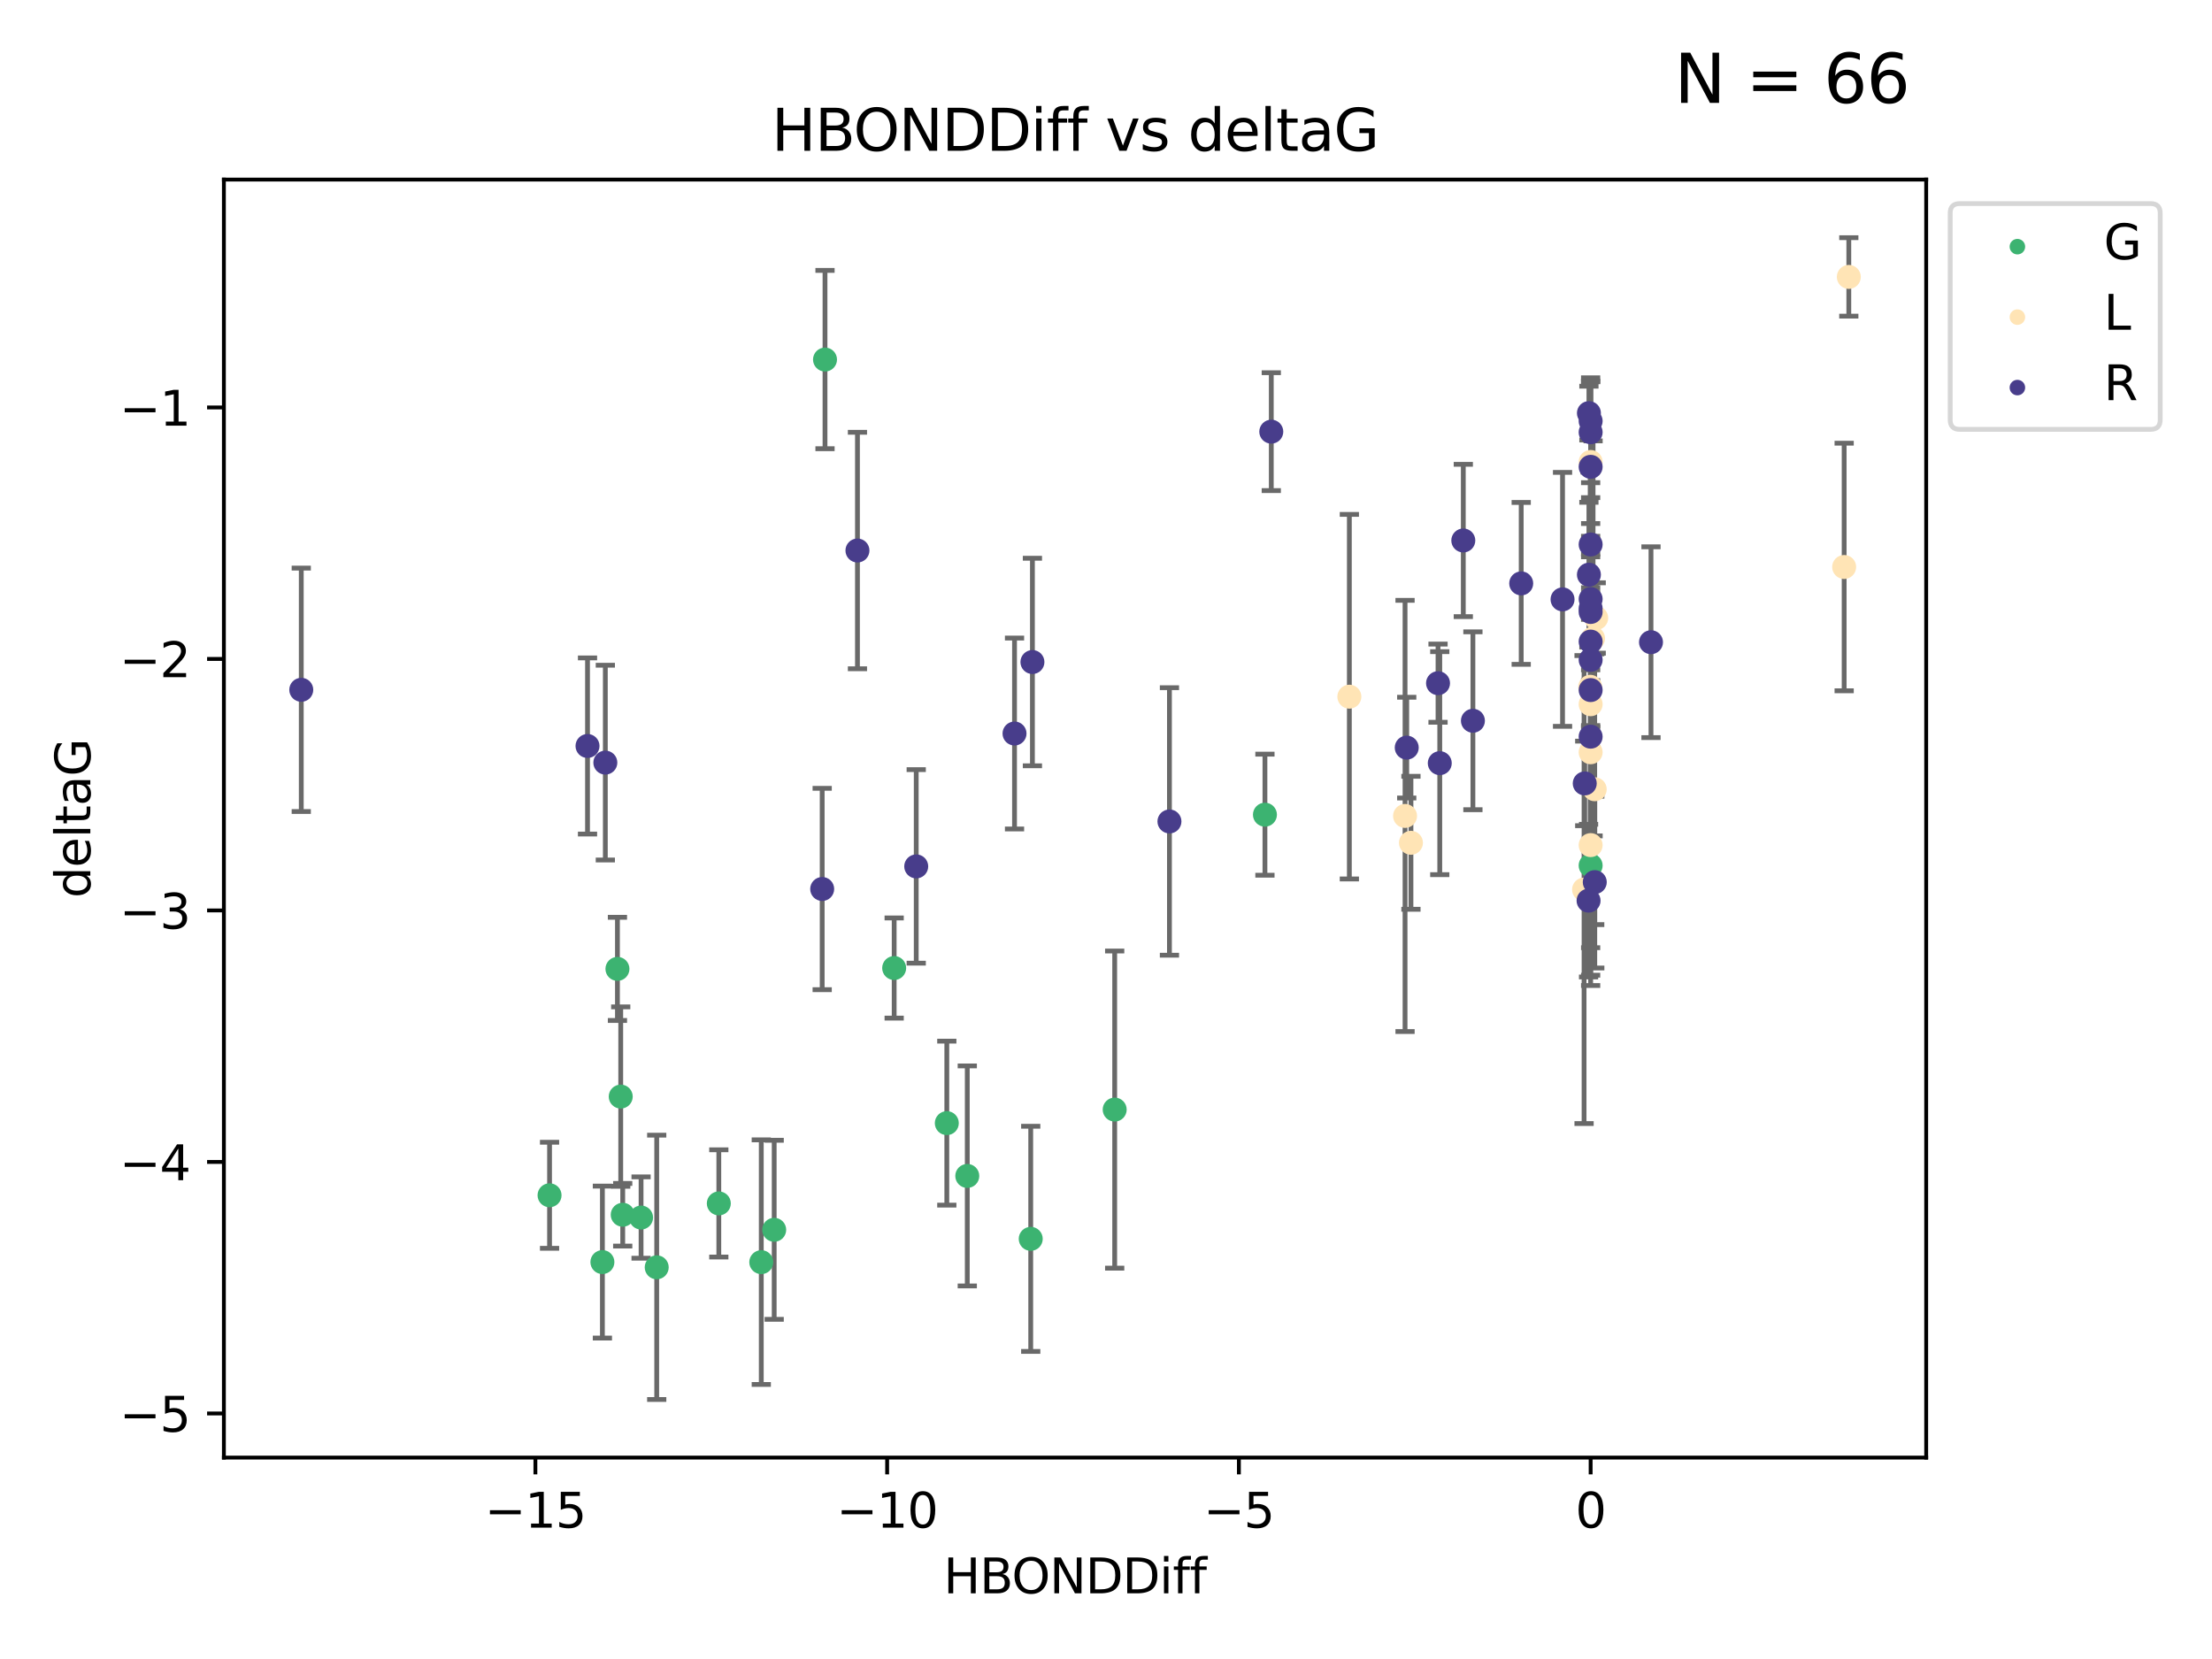 <?xml version="1.0" encoding="utf-8" standalone="no"?>
<!DOCTYPE svg PUBLIC "-//W3C//DTD SVG 1.1//EN"
  "http://www.w3.org/Graphics/SVG/1.1/DTD/svg11.dtd">
<svg xmlns:xlink="http://www.w3.org/1999/xlink" width="460.8pt" height="345.6pt" viewBox="0 0 460.8 345.6" xmlns="http://www.w3.org/2000/svg" version="1.1">
 <defs>
  <style type="text/css">*{stroke-linejoin: round; stroke-linecap: butt}</style>
 </defs>
 <g id="figure_1">
  <g id="patch_1">
   <path d="M 0 345.6 
L 460.8 345.6 
L 460.8 0 
L 0 0 
z
" style="fill: #ffffff"/>
  </g>
  <g id="axes_1">
   <g id="patch_2">
    <path d="M 46.64 303.64 
L 401.26 303.64 
L 401.26 37.411 
L 46.64 37.411 
z
" style="fill: #ffffff"/>
   </g>
   <g id="PathCollection_1">
    <defs>
     <path id="mf85b20ffcf" d="M 0 1.118 
C 0.297 1.118 0.581 1 0.791 0.791 
C 1 0.581 1.118 0.297 1.118 0 
C 1.118 -0.297 1 -0.581 0.791 -0.791 
C 0.581 -1 0.297 -1.118 0 -1.118 
C -0.297 -1.118 -0.581 -1 -0.791 -0.791 
C -1 -0.581 -1.118 -0.297 -1.118 0 
C -1.118 0.297 -1 0.581 -0.791 0.791 
C -0.581 1 -0.297 1.118 0 1.118 
z
" style="stroke: #3cb371"/>
    </defs>
    <g clip-path="url(#p70fc530930)">
     <use xlink:href="#mf85b20ffcf" x="149.742" y="250.694" style="fill: #3cb371; stroke: #3cb371"/>
     <use xlink:href="#mf85b20ffcf" x="158.588" y="262.93" style="fill: #3cb371; stroke: #3cb371"/>
     <use xlink:href="#mf85b20ffcf" x="114.482" y="248.997" style="fill: #3cb371; stroke: #3cb371"/>
     <use xlink:href="#mf85b20ffcf" x="136.806" y="264.006" style="fill: #3cb371; stroke: #3cb371"/>
     <use xlink:href="#mf85b20ffcf" x="214.72" y="258.074" style="fill: #3cb371; stroke: #3cb371"/>
     <use xlink:href="#mf85b20ffcf" x="133.548" y="253.637" style="fill: #3cb371; stroke: #3cb371"/>
     <use xlink:href="#mf85b20ffcf" x="186.272" y="201.658" style="fill: #3cb371; stroke: #3cb371"/>
     <use xlink:href="#mf85b20ffcf" x="161.279" y="256.189" style="fill: #3cb371; stroke: #3cb371"/>
     <use xlink:href="#mf85b20ffcf" x="171.865" y="74.901" style="fill: #3cb371; stroke: #3cb371"/>
     <use xlink:href="#mf85b20ffcf" x="129.724" y="253.055" style="fill: #3cb371; stroke: #3cb371"/>
     <use xlink:href="#mf85b20ffcf" x="201.503" y="244.969" style="fill: #3cb371; stroke: #3cb371"/>
     <use xlink:href="#mf85b20ffcf" x="125.491" y="262.915" style="fill: #3cb371; stroke: #3cb371"/>
     <use xlink:href="#mf85b20ffcf" x="197.238" y="233.968" style="fill: #3cb371; stroke: #3cb371"/>
     <use xlink:href="#mf85b20ffcf" x="128.625" y="201.836" style="fill: #3cb371; stroke: #3cb371"/>
     <use xlink:href="#mf85b20ffcf" x="129.31" y="228.439" style="fill: #3cb371; stroke: #3cb371"/>
     <use xlink:href="#mf85b20ffcf" x="263.509" y="169.713" style="fill: #3cb371; stroke: #3cb371"/>
     <use xlink:href="#mf85b20ffcf" x="232.21" y="231.145" style="fill: #3cb371; stroke: #3cb371"/>
     <use xlink:href="#mf85b20ffcf" x="331.359" y="180.303" style="fill: #3cb371; stroke: #3cb371"/>
    </g>
   </g>
   <g id="PathCollection_2">
    <defs>
     <path id="m4ae69875b9" d="M 0 1.118 
C 0.297 1.118 0.581 1 0.791 0.791 
C 1 0.581 1.118 0.297 1.118 0 
C 1.118 -0.297 1 -0.581 0.791 -0.791 
C 0.581 -1 0.297 -1.118 0 -1.118 
C -0.297 -1.118 -0.581 -1 -0.791 -0.791 
C -1 -0.581 -1.118 -0.297 -1.118 0 
C -1.118 0.297 -1 0.581 -0.791 0.791 
C -0.581 1 -0.297 1.118 0 1.118 
z
" style="stroke: #ffe4b5"/>
    </defs>
    <g clip-path="url(#p70fc530930)">
     <use xlink:href="#m4ae69875b9" x="293.926" y="175.57" style="fill: #ffe4b5; stroke: #ffe4b5"/>
     <use xlink:href="#m4ae69875b9" x="292.699" y="169.975" style="fill: #ffe4b5; stroke: #ffe4b5"/>
     <use xlink:href="#m4ae69875b9" x="384.171" y="118.114" style="fill: #ffe4b5; stroke: #ffe4b5"/>
     <use xlink:href="#m4ae69875b9" x="331.268" y="143.071" style="fill: #ffe4b5; stroke: #ffe4b5"/>
     <use xlink:href="#m4ae69875b9" x="331.359" y="96.238" style="fill: #ffe4b5; stroke: #ffe4b5"/>
     <use xlink:href="#m4ae69875b9" x="281.095" y="145.132" style="fill: #ffe4b5; stroke: #ffe4b5"/>
     <use xlink:href="#m4ae69875b9" x="331.359" y="176.053" style="fill: #ffe4b5; stroke: #ffe4b5"/>
     <use xlink:href="#m4ae69875b9" x="329.989" y="185.314" style="fill: #ffe4b5; stroke: #ffe4b5"/>
     <use xlink:href="#m4ae69875b9" x="332.52" y="128.736" style="fill: #ffe4b5; stroke: #ffe4b5"/>
     <use xlink:href="#m4ae69875b9" x="331.866" y="132.989" style="fill: #ffe4b5; stroke: #ffe4b5"/>
     <use xlink:href="#m4ae69875b9" x="332.208" y="164.417" style="fill: #ffe4b5; stroke: #ffe4b5"/>
     <use xlink:href="#m4ae69875b9" x="385.141" y="57.685" style="fill: #ffe4b5; stroke: #ffe4b5"/>
     <use xlink:href="#m4ae69875b9" x="331.359" y="156.709" style="fill: #ffe4b5; stroke: #ffe4b5"/>
     <use xlink:href="#m4ae69875b9" x="331.359" y="146.704" style="fill: #ffe4b5; stroke: #ffe4b5"/>
    </g>
   </g>
   <g id="PathCollection_3">
    <defs>
     <path id="me7cf0eeb05" d="M 0 1.118 
C 0.297 1.118 0.581 1 0.791 0.791 
C 1 0.581 1.118 0.297 1.118 0 
C 1.118 -0.297 1 -0.581 0.791 -0.791 
C 0.581 -1 0.297 -1.118 0 -1.118 
C -0.297 -1.118 -0.581 -1 -0.791 -0.791 
C -1 -0.581 -1.118 -0.297 -1.118 0 
C -1.118 0.297 -1 0.581 -0.791 0.791 
C -0.581 1 -0.297 1.118 0 1.118 
z
" style="stroke: #483d8b"/>
    </defs>
    <g clip-path="url(#p70fc530930)">
     <use xlink:href="#me7cf0eeb05" x="62.759" y="143.699" style="fill: #483d8b; stroke: #483d8b"/>
     <use xlink:href="#me7cf0eeb05" x="331.359" y="127.483" style="fill: #483d8b; stroke: #483d8b"/>
     <use xlink:href="#me7cf0eeb05" x="299.93" y="158.979" style="fill: #483d8b; stroke: #483d8b"/>
     <use xlink:href="#me7cf0eeb05" x="171.276" y="185.193" style="fill: #483d8b; stroke: #483d8b"/>
     <use xlink:href="#me7cf0eeb05" x="331.359" y="133.656" style="fill: #483d8b; stroke: #483d8b"/>
     <use xlink:href="#me7cf0eeb05" x="331.002" y="86.058" style="fill: #483d8b; stroke: #483d8b"/>
     <use xlink:href="#me7cf0eeb05" x="330.13" y="163.201" style="fill: #483d8b; stroke: #483d8b"/>
     <use xlink:href="#me7cf0eeb05" x="331.359" y="153.462" style="fill: #483d8b; stroke: #483d8b"/>
     <use xlink:href="#me7cf0eeb05" x="178.623" y="114.683" style="fill: #483d8b; stroke: #483d8b"/>
     <use xlink:href="#me7cf0eeb05" x="325.507" y="124.86" style="fill: #483d8b; stroke: #483d8b"/>
     <use xlink:href="#me7cf0eeb05" x="331" y="119.716" style="fill: #483d8b; stroke: #483d8b"/>
     <use xlink:href="#me7cf0eeb05" x="190.866" y="180.487" style="fill: #483d8b; stroke: #483d8b"/>
     <use xlink:href="#me7cf0eeb05" x="331.359" y="90.044" style="fill: #483d8b; stroke: #483d8b"/>
     <use xlink:href="#me7cf0eeb05" x="215.073" y="137.913" style="fill: #483d8b; stroke: #483d8b"/>
     <use xlink:href="#me7cf0eeb05" x="331.359" y="137.465" style="fill: #483d8b; stroke: #483d8b"/>
     <use xlink:href="#me7cf0eeb05" x="304.833" y="112.59" style="fill: #483d8b; stroke: #483d8b"/>
     <use xlink:href="#me7cf0eeb05" x="332.221" y="183.764" style="fill: #483d8b; stroke: #483d8b"/>
     <use xlink:href="#me7cf0eeb05" x="211.344" y="152.804" style="fill: #483d8b; stroke: #483d8b"/>
     <use xlink:href="#me7cf0eeb05" x="293.049" y="155.744" style="fill: #483d8b; stroke: #483d8b"/>
     <use xlink:href="#me7cf0eeb05" x="126.102" y="158.866" style="fill: #483d8b; stroke: #483d8b"/>
     <use xlink:href="#me7cf0eeb05" x="331.359" y="97.249" style="fill: #483d8b; stroke: #483d8b"/>
     <use xlink:href="#me7cf0eeb05" x="343.932" y="133.784" style="fill: #483d8b; stroke: #483d8b"/>
     <use xlink:href="#me7cf0eeb05" x="243.617" y="171.123" style="fill: #483d8b; stroke: #483d8b"/>
     <use xlink:href="#me7cf0eeb05" x="331.359" y="124.794" style="fill: #483d8b; stroke: #483d8b"/>
     <use xlink:href="#me7cf0eeb05" x="122.39" y="155.401" style="fill: #483d8b; stroke: #483d8b"/>
     <use xlink:href="#me7cf0eeb05" x="331.359" y="87.707" style="fill: #483d8b; stroke: #483d8b"/>
     <use xlink:href="#me7cf0eeb05" x="299.568" y="142.319" style="fill: #483d8b; stroke: #483d8b"/>
     <use xlink:href="#me7cf0eeb05" x="316.895" y="121.532" style="fill: #483d8b; stroke: #483d8b"/>
     <use xlink:href="#me7cf0eeb05" x="306.835" y="150.149" style="fill: #483d8b; stroke: #483d8b"/>
     <use xlink:href="#me7cf0eeb05" x="331.359" y="143.755" style="fill: #483d8b; stroke: #483d8b"/>
     <use xlink:href="#me7cf0eeb05" x="264.832" y="89.923" style="fill: #483d8b; stroke: #483d8b"/>
     <use xlink:href="#me7cf0eeb05" x="331.359" y="113.422" style="fill: #483d8b; stroke: #483d8b"/>
     <use xlink:href="#me7cf0eeb05" x="330.927" y="187.62" style="fill: #483d8b; stroke: #483d8b"/>
     <use xlink:href="#me7cf0eeb05" x="331.359" y="126.741" style="fill: #483d8b; stroke: #483d8b"/>
    </g>
   </g>
   <g id="matplotlib.axis_1">
    <g id="xtick_1">
     <g id="line2d_1">
      <defs>
       <path id="m4ded606793" d="M 0 0 
L 0 3.5 
" style="stroke: #000000; stroke-width: 0.8"/>
      </defs>
      <g>
       <use xlink:href="#m4ded606793" x="111.532" y="303.64" style="stroke: #000000; stroke-width: 0.8"/>
      </g>
     </g>
     <g id="text_1">
      <!-- −15 -->
      <g transform="translate(100.979 318.238)scale(0.1 -0.1)">
       <defs>
        <path id="DejaVuSans-2212" d="M 678 2272 
L 4684 2272 
L 4684 1741 
L 678 1741 
L 678 2272 
z
" transform="scale(0.016)"/>
        <path id="DejaVuSans-31" d="M 794 531 
L 1825 531 
L 1825 4091 
L 703 3866 
L 703 4441 
L 1819 4666 
L 2450 4666 
L 2450 531 
L 3481 531 
L 3481 0 
L 794 0 
L 794 531 
z
" transform="scale(0.016)"/>
        <path id="DejaVuSans-35" d="M 691 4666 
L 3169 4666 
L 3169 4134 
L 1269 4134 
L 1269 2991 
Q 1406 3038 1543 3061 
Q 1681 3084 1819 3084 
Q 2600 3084 3056 2656 
Q 3513 2228 3513 1497 
Q 3513 744 3044 326 
Q 2575 -91 1722 -91 
Q 1428 -91 1123 -41 
Q 819 9 494 109 
L 494 744 
Q 775 591 1075 516 
Q 1375 441 1709 441 
Q 2250 441 2565 725 
Q 2881 1009 2881 1497 
Q 2881 1984 2565 2268 
Q 2250 2553 1709 2553 
Q 1456 2553 1204 2497 
Q 953 2441 691 2322 
L 691 4666 
z
" transform="scale(0.016)"/>
       </defs>
       <use xlink:href="#DejaVuSans-2212"/>
       <use xlink:href="#DejaVuSans-31" x="83.789"/>
       <use xlink:href="#DejaVuSans-35" x="147.412"/>
      </g>
     </g>
    </g>
    <g id="xtick_2">
     <g id="line2d_2">
      <g>
       <use xlink:href="#m4ded606793" x="184.807" y="303.64" style="stroke: #000000; stroke-width: 0.8"/>
      </g>
     </g>
     <g id="text_2">
      <!-- −10 -->
      <g transform="translate(174.255 318.238)scale(0.1 -0.1)">
       <defs>
        <path id="DejaVuSans-30" d="M 2034 4250 
Q 1547 4250 1301 3770 
Q 1056 3291 1056 2328 
Q 1056 1369 1301 889 
Q 1547 409 2034 409 
Q 2525 409 2770 889 
Q 3016 1369 3016 2328 
Q 3016 3291 2770 3770 
Q 2525 4250 2034 4250 
z
M 2034 4750 
Q 2819 4750 3233 4129 
Q 3647 3509 3647 2328 
Q 3647 1150 3233 529 
Q 2819 -91 2034 -91 
Q 1250 -91 836 529 
Q 422 1150 422 2328 
Q 422 3509 836 4129 
Q 1250 4750 2034 4750 
z
" transform="scale(0.016)"/>
       </defs>
       <use xlink:href="#DejaVuSans-2212"/>
       <use xlink:href="#DejaVuSans-31" x="83.789"/>
       <use xlink:href="#DejaVuSans-30" x="147.412"/>
      </g>
     </g>
    </g>
    <g id="xtick_3">
     <g id="line2d_3">
      <g>
       <use xlink:href="#m4ded606793" x="258.083" y="303.64" style="stroke: #000000; stroke-width: 0.8"/>
      </g>
     </g>
     <g id="text_3">
      <!-- −5 -->
      <g transform="translate(250.712 318.238)scale(0.1 -0.1)">
       <use xlink:href="#DejaVuSans-2212"/>
       <use xlink:href="#DejaVuSans-35" x="83.789"/>
      </g>
     </g>
    </g>
    <g id="xtick_4">
     <g id="line2d_4">
      <g>
       <use xlink:href="#m4ded606793" x="331.359" y="303.64" style="stroke: #000000; stroke-width: 0.8"/>
      </g>
     </g>
     <g id="text_4">
      <!-- 0 -->
      <g transform="translate(328.178 318.238)scale(0.1 -0.1)">
       <use xlink:href="#DejaVuSans-30"/>
      </g>
     </g>
    </g>
    <g id="text_5">
     <!-- HBONDDiff -->
     <g transform="translate(196.561 331.917)scale(0.1 -0.1)">
      <defs>
       <path id="DejaVuSans-48" d="M 628 4666 
L 1259 4666 
L 1259 2753 
L 3553 2753 
L 3553 4666 
L 4184 4666 
L 4184 0 
L 3553 0 
L 3553 2222 
L 1259 2222 
L 1259 0 
L 628 0 
L 628 4666 
z
" transform="scale(0.016)"/>
       <path id="DejaVuSans-42" d="M 1259 2228 
L 1259 519 
L 2272 519 
Q 2781 519 3026 730 
Q 3272 941 3272 1375 
Q 3272 1813 3026 2020 
Q 2781 2228 2272 2228 
L 1259 2228 
z
M 1259 4147 
L 1259 2741 
L 2194 2741 
Q 2656 2741 2882 2914 
Q 3109 3088 3109 3444 
Q 3109 3797 2882 3972 
Q 2656 4147 2194 4147 
L 1259 4147 
z
M 628 4666 
L 2241 4666 
Q 2963 4666 3353 4366 
Q 3744 4066 3744 3513 
Q 3744 3084 3544 2831 
Q 3344 2578 2956 2516 
Q 3422 2416 3680 2098 
Q 3938 1781 3938 1306 
Q 3938 681 3513 340 
Q 3088 0 2303 0 
L 628 0 
L 628 4666 
z
" transform="scale(0.016)"/>
       <path id="DejaVuSans-4f" d="M 2522 4238 
Q 1834 4238 1429 3725 
Q 1025 3213 1025 2328 
Q 1025 1447 1429 934 
Q 1834 422 2522 422 
Q 3209 422 3611 934 
Q 4013 1447 4013 2328 
Q 4013 3213 3611 3725 
Q 3209 4238 2522 4238 
z
M 2522 4750 
Q 3503 4750 4090 4092 
Q 4678 3434 4678 2328 
Q 4678 1225 4090 567 
Q 3503 -91 2522 -91 
Q 1538 -91 948 565 
Q 359 1222 359 2328 
Q 359 3434 948 4092 
Q 1538 4750 2522 4750 
z
" transform="scale(0.016)"/>
       <path id="DejaVuSans-4e" d="M 628 4666 
L 1478 4666 
L 3547 763 
L 3547 4666 
L 4159 4666 
L 4159 0 
L 3309 0 
L 1241 3903 
L 1241 0 
L 628 0 
L 628 4666 
z
" transform="scale(0.016)"/>
       <path id="DejaVuSans-44" d="M 1259 4147 
L 1259 519 
L 2022 519 
Q 2988 519 3436 956 
Q 3884 1394 3884 2338 
Q 3884 3275 3436 3711 
Q 2988 4147 2022 4147 
L 1259 4147 
z
M 628 4666 
L 1925 4666 
Q 3281 4666 3915 4102 
Q 4550 3538 4550 2338 
Q 4550 1131 3912 565 
Q 3275 0 1925 0 
L 628 0 
L 628 4666 
z
" transform="scale(0.016)"/>
       <path id="DejaVuSans-69" d="M 603 3500 
L 1178 3500 
L 1178 0 
L 603 0 
L 603 3500 
z
M 603 4863 
L 1178 4863 
L 1178 4134 
L 603 4134 
L 603 4863 
z
" transform="scale(0.016)"/>
       <path id="DejaVuSans-66" d="M 2375 4863 
L 2375 4384 
L 1825 4384 
Q 1516 4384 1395 4259 
Q 1275 4134 1275 3809 
L 1275 3500 
L 2222 3500 
L 2222 3053 
L 1275 3053 
L 1275 0 
L 697 0 
L 697 3053 
L 147 3053 
L 147 3500 
L 697 3500 
L 697 3744 
Q 697 4328 969 4595 
Q 1241 4863 1831 4863 
L 2375 4863 
z
" transform="scale(0.016)"/>
      </defs>
      <use xlink:href="#DejaVuSans-48"/>
      <use xlink:href="#DejaVuSans-42" x="75.195"/>
      <use xlink:href="#DejaVuSans-4f" x="142.049"/>
      <use xlink:href="#DejaVuSans-4e" x="220.76"/>
      <use xlink:href="#DejaVuSans-44" x="295.564"/>
      <use xlink:href="#DejaVuSans-44" x="372.566"/>
      <use xlink:href="#DejaVuSans-69" x="449.568"/>
      <use xlink:href="#DejaVuSans-66" x="477.352"/>
      <use xlink:href="#DejaVuSans-66" x="512.557"/>
     </g>
    </g>
   </g>
   <g id="matplotlib.axis_2">
    <g id="ytick_1">
     <g id="line2d_5">
      <defs>
       <path id="m19bbb3a78b" d="M 0 0 
L -3.5 0 
" style="stroke: #000000; stroke-width: 0.8"/>
      </defs>
      <g>
       <use xlink:href="#m19bbb3a78b" x="46.64" y="294.452" style="stroke: #000000; stroke-width: 0.8"/>
      </g>
     </g>
     <g id="text_6">
      <!-- −5 -->
      <g transform="translate(24.898 298.251)scale(0.1 -0.1)">
       <use xlink:href="#DejaVuSans-2212"/>
       <use xlink:href="#DejaVuSans-35" x="83.789"/>
      </g>
     </g>
    </g>
    <g id="ytick_2">
     <g id="line2d_6">
      <g>
       <use xlink:href="#m19bbb3a78b" x="46.64" y="242.057" style="stroke: #000000; stroke-width: 0.8"/>
      </g>
     </g>
     <g id="text_7">
      <!-- −4 -->
      <g transform="translate(24.898 245.857)scale(0.1 -0.1)">
       <defs>
        <path id="DejaVuSans-34" d="M 2419 4116 
L 825 1625 
L 2419 1625 
L 2419 4116 
z
M 2253 4666 
L 3047 4666 
L 3047 1625 
L 3713 1625 
L 3713 1100 
L 3047 1100 
L 3047 0 
L 2419 0 
L 2419 1100 
L 313 1100 
L 313 1709 
L 2253 4666 
z
" transform="scale(0.016)"/>
       </defs>
       <use xlink:href="#DejaVuSans-2212"/>
       <use xlink:href="#DejaVuSans-34" x="83.789"/>
      </g>
     </g>
    </g>
    <g id="ytick_3">
     <g id="line2d_7">
      <g>
       <use xlink:href="#m19bbb3a78b" x="46.64" y="189.663" style="stroke: #000000; stroke-width: 0.8"/>
      </g>
     </g>
     <g id="text_8">
      <!-- −3 -->
      <g transform="translate(24.898 193.462)scale(0.1 -0.1)">
       <defs>
        <path id="DejaVuSans-33" d="M 2597 2516 
Q 3050 2419 3304 2112 
Q 3559 1806 3559 1356 
Q 3559 666 3084 287 
Q 2609 -91 1734 -91 
Q 1441 -91 1130 -33 
Q 819 25 488 141 
L 488 750 
Q 750 597 1062 519 
Q 1375 441 1716 441 
Q 2309 441 2620 675 
Q 2931 909 2931 1356 
Q 2931 1769 2642 2001 
Q 2353 2234 1838 2234 
L 1294 2234 
L 1294 2753 
L 1863 2753 
Q 2328 2753 2575 2939 
Q 2822 3125 2822 3475 
Q 2822 3834 2567 4026 
Q 2313 4219 1838 4219 
Q 1578 4219 1281 4162 
Q 984 4106 628 3988 
L 628 4550 
Q 988 4650 1302 4700 
Q 1616 4750 1894 4750 
Q 2613 4750 3031 4423 
Q 3450 4097 3450 3541 
Q 3450 3153 3228 2886 
Q 3006 2619 2597 2516 
z
" transform="scale(0.016)"/>
       </defs>
       <use xlink:href="#DejaVuSans-2212"/>
       <use xlink:href="#DejaVuSans-33" x="83.789"/>
      </g>
     </g>
    </g>
    <g id="ytick_4">
     <g id="line2d_8">
      <g>
       <use xlink:href="#m19bbb3a78b" x="46.64" y="137.269" style="stroke: #000000; stroke-width: 0.8"/>
      </g>
     </g>
     <g id="text_9">
      <!-- −2 -->
      <g transform="translate(24.898 141.068)scale(0.1 -0.1)">
       <defs>
        <path id="DejaVuSans-32" d="M 1228 531 
L 3431 531 
L 3431 0 
L 469 0 
L 469 531 
Q 828 903 1448 1529 
Q 2069 2156 2228 2338 
Q 2531 2678 2651 2914 
Q 2772 3150 2772 3378 
Q 2772 3750 2511 3984 
Q 2250 4219 1831 4219 
Q 1534 4219 1204 4116 
Q 875 4013 500 3803 
L 500 4441 
Q 881 4594 1212 4672 
Q 1544 4750 1819 4750 
Q 2544 4750 2975 4387 
Q 3406 4025 3406 3419 
Q 3406 3131 3298 2873 
Q 3191 2616 2906 2266 
Q 2828 2175 2409 1742 
Q 1991 1309 1228 531 
z
" transform="scale(0.016)"/>
       </defs>
       <use xlink:href="#DejaVuSans-2212"/>
       <use xlink:href="#DejaVuSans-32" x="83.789"/>
      </g>
     </g>
    </g>
    <g id="ytick_5">
     <g id="line2d_9">
      <g>
       <use xlink:href="#m19bbb3a78b" x="46.64" y="84.875" style="stroke: #000000; stroke-width: 0.8"/>
      </g>
     </g>
     <g id="text_10">
      <!-- −1 -->
      <g transform="translate(24.898 88.674)scale(0.1 -0.1)">
       <use xlink:href="#DejaVuSans-2212"/>
       <use xlink:href="#DejaVuSans-31" x="83.789"/>
      </g>
     </g>
    </g>
    <g id="text_11">
     <!-- deltaG -->
     <g transform="translate(18.818 187.064)rotate(-90)scale(0.1 -0.1)">
      <defs>
       <path id="DejaVuSans-64" d="M 2906 2969 
L 2906 4863 
L 3481 4863 
L 3481 0 
L 2906 0 
L 2906 525 
Q 2725 213 2448 61 
Q 2172 -91 1784 -91 
Q 1150 -91 751 415 
Q 353 922 353 1747 
Q 353 2572 751 3078 
Q 1150 3584 1784 3584 
Q 2172 3584 2448 3432 
Q 2725 3281 2906 2969 
z
M 947 1747 
Q 947 1113 1208 752 
Q 1469 391 1925 391 
Q 2381 391 2643 752 
Q 2906 1113 2906 1747 
Q 2906 2381 2643 2742 
Q 2381 3103 1925 3103 
Q 1469 3103 1208 2742 
Q 947 2381 947 1747 
z
" transform="scale(0.016)"/>
       <path id="DejaVuSans-65" d="M 3597 1894 
L 3597 1613 
L 953 1613 
Q 991 1019 1311 708 
Q 1631 397 2203 397 
Q 2534 397 2845 478 
Q 3156 559 3463 722 
L 3463 178 
Q 3153 47 2828 -22 
Q 2503 -91 2169 -91 
Q 1331 -91 842 396 
Q 353 884 353 1716 
Q 353 2575 817 3079 
Q 1281 3584 2069 3584 
Q 2775 3584 3186 3129 
Q 3597 2675 3597 1894 
z
M 3022 2063 
Q 3016 2534 2758 2815 
Q 2500 3097 2075 3097 
Q 1594 3097 1305 2825 
Q 1016 2553 972 2059 
L 3022 2063 
z
" transform="scale(0.016)"/>
       <path id="DejaVuSans-6c" d="M 603 4863 
L 1178 4863 
L 1178 0 
L 603 0 
L 603 4863 
z
" transform="scale(0.016)"/>
       <path id="DejaVuSans-74" d="M 1172 4494 
L 1172 3500 
L 2356 3500 
L 2356 3053 
L 1172 3053 
L 1172 1153 
Q 1172 725 1289 603 
Q 1406 481 1766 481 
L 2356 481 
L 2356 0 
L 1766 0 
Q 1100 0 847 248 
Q 594 497 594 1153 
L 594 3053 
L 172 3053 
L 172 3500 
L 594 3500 
L 594 4494 
L 1172 4494 
z
" transform="scale(0.016)"/>
       <path id="DejaVuSans-61" d="M 2194 1759 
Q 1497 1759 1228 1600 
Q 959 1441 959 1056 
Q 959 750 1161 570 
Q 1363 391 1709 391 
Q 2188 391 2477 730 
Q 2766 1069 2766 1631 
L 2766 1759 
L 2194 1759 
z
M 3341 1997 
L 3341 0 
L 2766 0 
L 2766 531 
Q 2569 213 2275 61 
Q 1981 -91 1556 -91 
Q 1019 -91 701 211 
Q 384 513 384 1019 
Q 384 1609 779 1909 
Q 1175 2209 1959 2209 
L 2766 2209 
L 2766 2266 
Q 2766 2663 2505 2880 
Q 2244 3097 1772 3097 
Q 1472 3097 1187 3025 
Q 903 2953 641 2809 
L 641 3341 
Q 956 3463 1253 3523 
Q 1550 3584 1831 3584 
Q 2591 3584 2966 3190 
Q 3341 2797 3341 1997 
z
" transform="scale(0.016)"/>
       <path id="DejaVuSans-47" d="M 3809 666 
L 3809 1919 
L 2778 1919 
L 2778 2438 
L 4434 2438 
L 4434 434 
Q 4069 175 3628 42 
Q 3188 -91 2688 -91 
Q 1594 -91 976 548 
Q 359 1188 359 2328 
Q 359 3472 976 4111 
Q 1594 4750 2688 4750 
Q 3144 4750 3555 4637 
Q 3966 4525 4313 4306 
L 4313 3634 
Q 3963 3931 3569 4081 
Q 3175 4231 2741 4231 
Q 1884 4231 1454 3753 
Q 1025 3275 1025 2328 
Q 1025 1384 1454 906 
Q 1884 428 2741 428 
Q 3075 428 3337 486 
Q 3600 544 3809 666 
z
" transform="scale(0.016)"/>
      </defs>
      <use xlink:href="#DejaVuSans-64"/>
      <use xlink:href="#DejaVuSans-65" x="63.477"/>
      <use xlink:href="#DejaVuSans-6c" x="125"/>
      <use xlink:href="#DejaVuSans-74" x="152.783"/>
      <use xlink:href="#DejaVuSans-61" x="191.992"/>
      <use xlink:href="#DejaVuSans-47" x="253.271"/>
     </g>
    </g>
   </g>
   <g id="LineCollection_1">
    <path d="M 149.742 261.865 
L 149.742 239.523 
" clip-path="url(#p70fc530930)" style="fill: none; stroke: #696969"/>
    <path d="M 158.588 288.405 
L 158.588 237.455 
" clip-path="url(#p70fc530930)" style="fill: none; stroke: #696969"/>
    <path d="M 114.482 260.044 
L 114.482 237.949 
" clip-path="url(#p70fc530930)" style="fill: none; stroke: #696969"/>
    <path d="M 136.806 291.539 
L 136.806 236.473 
" clip-path="url(#p70fc530930)" style="fill: none; stroke: #696969"/>
    <path d="M 214.72 281.527 
L 214.72 234.621 
" clip-path="url(#p70fc530930)" style="fill: none; stroke: #696969"/>
    <path d="M 133.548 262.109 
L 133.548 245.165 
" clip-path="url(#p70fc530930)" style="fill: none; stroke: #696969"/>
    <path d="M 186.272 212.091 
L 186.272 191.226 
" clip-path="url(#p70fc530930)" style="fill: none; stroke: #696969"/>
    <path d="M 161.279 274.839 
L 161.279 237.54 
" clip-path="url(#p70fc530930)" style="fill: none; stroke: #696969"/>
    <path d="M 171.865 93.475 
L 171.865 56.326 
" clip-path="url(#p70fc530930)" style="fill: none; stroke: #696969"/>
    <path d="M 129.724 259.579 
L 129.724 246.532 
" clip-path="url(#p70fc530930)" style="fill: none; stroke: #696969"/>
    <path d="M 201.503 267.888 
L 201.503 222.051 
" clip-path="url(#p70fc530930)" style="fill: none; stroke: #696969"/>
    <path d="M 125.491 278.743 
L 125.491 247.087 
" clip-path="url(#p70fc530930)" style="fill: none; stroke: #696969"/>
    <path d="M 197.238 251.046 
L 197.238 216.89 
" clip-path="url(#p70fc530930)" style="fill: none; stroke: #696969"/>
    <path d="M 128.625 212.583 
L 128.625 191.089 
" clip-path="url(#p70fc530930)" style="fill: none; stroke: #696969"/>
    <path d="M 129.31 247.124 
L 129.31 209.753 
" clip-path="url(#p70fc530930)" style="fill: none; stroke: #696969"/>
    <path d="M 263.509 182.324 
L 263.509 157.102 
" clip-path="url(#p70fc530930)" style="fill: none; stroke: #696969"/>
    <path d="M 232.21 264.181 
L 232.21 198.11 
" clip-path="url(#p70fc530930)" style="fill: none; stroke: #696969"/>
    <path d="M 331.359 203.148 
L 331.359 157.457 
" clip-path="url(#p70fc530930)" style="fill: none; stroke: #696969"/>
   </g>
   <g id="line2d_10">
    <defs>
     <path id="m41a8cabe79" d="M 2 0 
L -2 -0 
" style="stroke: #696969"/>
    </defs>
    <g clip-path="url(#p70fc530930)">
     <use xlink:href="#m41a8cabe79" x="149.742" y="261.865" style="fill: #696969; stroke: #696969"/>
     <use xlink:href="#m41a8cabe79" x="158.588" y="288.405" style="fill: #696969; stroke: #696969"/>
     <use xlink:href="#m41a8cabe79" x="114.482" y="260.044" style="fill: #696969; stroke: #696969"/>
     <use xlink:href="#m41a8cabe79" x="136.806" y="291.539" style="fill: #696969; stroke: #696969"/>
     <use xlink:href="#m41a8cabe79" x="214.72" y="281.527" style="fill: #696969; stroke: #696969"/>
     <use xlink:href="#m41a8cabe79" x="133.548" y="262.109" style="fill: #696969; stroke: #696969"/>
     <use xlink:href="#m41a8cabe79" x="186.272" y="212.091" style="fill: #696969; stroke: #696969"/>
     <use xlink:href="#m41a8cabe79" x="161.279" y="274.839" style="fill: #696969; stroke: #696969"/>
     <use xlink:href="#m41a8cabe79" x="171.865" y="93.475" style="fill: #696969; stroke: #696969"/>
     <use xlink:href="#m41a8cabe79" x="129.724" y="259.579" style="fill: #696969; stroke: #696969"/>
     <use xlink:href="#m41a8cabe79" x="201.503" y="267.888" style="fill: #696969; stroke: #696969"/>
     <use xlink:href="#m41a8cabe79" x="125.491" y="278.743" style="fill: #696969; stroke: #696969"/>
     <use xlink:href="#m41a8cabe79" x="197.238" y="251.046" style="fill: #696969; stroke: #696969"/>
     <use xlink:href="#m41a8cabe79" x="128.625" y="212.583" style="fill: #696969; stroke: #696969"/>
     <use xlink:href="#m41a8cabe79" x="129.31" y="247.124" style="fill: #696969; stroke: #696969"/>
     <use xlink:href="#m41a8cabe79" x="263.509" y="182.324" style="fill: #696969; stroke: #696969"/>
     <use xlink:href="#m41a8cabe79" x="232.21" y="264.181" style="fill: #696969; stroke: #696969"/>
     <use xlink:href="#m41a8cabe79" x="331.359" y="203.148" style="fill: #696969; stroke: #696969"/>
    </g>
   </g>
   <g id="line2d_11">
    <g clip-path="url(#p70fc530930)">
     <use xlink:href="#m41a8cabe79" x="149.742" y="239.523" style="fill: #696969; stroke: #696969"/>
     <use xlink:href="#m41a8cabe79" x="158.588" y="237.455" style="fill: #696969; stroke: #696969"/>
     <use xlink:href="#m41a8cabe79" x="114.482" y="237.949" style="fill: #696969; stroke: #696969"/>
     <use xlink:href="#m41a8cabe79" x="136.806" y="236.473" style="fill: #696969; stroke: #696969"/>
     <use xlink:href="#m41a8cabe79" x="214.72" y="234.621" style="fill: #696969; stroke: #696969"/>
     <use xlink:href="#m41a8cabe79" x="133.548" y="245.165" style="fill: #696969; stroke: #696969"/>
     <use xlink:href="#m41a8cabe79" x="186.272" y="191.226" style="fill: #696969; stroke: #696969"/>
     <use xlink:href="#m41a8cabe79" x="161.279" y="237.54" style="fill: #696969; stroke: #696969"/>
     <use xlink:href="#m41a8cabe79" x="171.865" y="56.326" style="fill: #696969; stroke: #696969"/>
     <use xlink:href="#m41a8cabe79" x="129.724" y="246.532" style="fill: #696969; stroke: #696969"/>
     <use xlink:href="#m41a8cabe79" x="201.503" y="222.051" style="fill: #696969; stroke: #696969"/>
     <use xlink:href="#m41a8cabe79" x="125.491" y="247.087" style="fill: #696969; stroke: #696969"/>
     <use xlink:href="#m41a8cabe79" x="197.238" y="216.89" style="fill: #696969; stroke: #696969"/>
     <use xlink:href="#m41a8cabe79" x="128.625" y="191.089" style="fill: #696969; stroke: #696969"/>
     <use xlink:href="#m41a8cabe79" x="129.31" y="209.753" style="fill: #696969; stroke: #696969"/>
     <use xlink:href="#m41a8cabe79" x="263.509" y="157.102" style="fill: #696969; stroke: #696969"/>
     <use xlink:href="#m41a8cabe79" x="232.21" y="198.11" style="fill: #696969; stroke: #696969"/>
     <use xlink:href="#m41a8cabe79" x="331.359" y="157.457" style="fill: #696969; stroke: #696969"/>
    </g>
   </g>
   <g id="LineCollection_2">
    <path d="M 293.926 189.421 
L 293.926 161.719 
" clip-path="url(#p70fc530930)" style="fill: none; stroke: #696969"/>
    <path d="M 292.699 214.886 
L 292.699 125.064 
" clip-path="url(#p70fc530930)" style="fill: none; stroke: #696969"/>
    <path d="M 384.171 143.905 
L 384.171 92.324 
" clip-path="url(#p70fc530930)" style="fill: none; stroke: #696969"/>
    <path d="M 331.268 187.786 
L 331.268 98.355 
" clip-path="url(#p70fc530930)" style="fill: none; stroke: #696969"/>
    <path d="M 331.359 113.054 
L 331.359 79.421 
" clip-path="url(#p70fc530930)" style="fill: none; stroke: #696969"/>
    <path d="M 281.095 183.102 
L 281.095 107.161 
" clip-path="url(#p70fc530930)" style="fill: none; stroke: #696969"/>
    <path d="M 331.359 205.301 
L 331.359 146.805 
" clip-path="url(#p70fc530930)" style="fill: none; stroke: #696969"/>
    <path d="M 329.989 234.06 
L 329.989 136.568 
" clip-path="url(#p70fc530930)" style="fill: none; stroke: #696969"/>
    <path d="M 332.52 136.064 
L 332.52 121.407 
" clip-path="url(#p70fc530930)" style="fill: none; stroke: #696969"/>
    <path d="M 331.866 174.133 
L 331.866 91.846 
" clip-path="url(#p70fc530930)" style="fill: none; stroke: #696969"/>
    <path d="M 332.208 192.614 
L 332.208 136.221 
" clip-path="url(#p70fc530930)" style="fill: none; stroke: #696969"/>
    <path d="M 385.141 65.858 
L 385.141 49.513 
" clip-path="url(#p70fc530930)" style="fill: none; stroke: #696969"/>
    <path d="M 331.359 197.425 
L 331.359 115.993 
" clip-path="url(#p70fc530930)" style="fill: none; stroke: #696969"/>
    <path d="M 331.359 184.348 
L 331.359 109.06 
" clip-path="url(#p70fc530930)" style="fill: none; stroke: #696969"/>
   </g>
   <g id="line2d_12">
    <g clip-path="url(#p70fc530930)">
     <use xlink:href="#m41a8cabe79" x="293.926" y="189.421" style="fill: #696969; stroke: #696969"/>
     <use xlink:href="#m41a8cabe79" x="292.699" y="214.886" style="fill: #696969; stroke: #696969"/>
     <use xlink:href="#m41a8cabe79" x="384.171" y="143.905" style="fill: #696969; stroke: #696969"/>
     <use xlink:href="#m41a8cabe79" x="331.268" y="187.786" style="fill: #696969; stroke: #696969"/>
     <use xlink:href="#m41a8cabe79" x="331.359" y="113.054" style="fill: #696969; stroke: #696969"/>
     <use xlink:href="#m41a8cabe79" x="281.095" y="183.102" style="fill: #696969; stroke: #696969"/>
     <use xlink:href="#m41a8cabe79" x="331.359" y="205.301" style="fill: #696969; stroke: #696969"/>
     <use xlink:href="#m41a8cabe79" x="329.989" y="234.06" style="fill: #696969; stroke: #696969"/>
     <use xlink:href="#m41a8cabe79" x="332.52" y="136.064" style="fill: #696969; stroke: #696969"/>
     <use xlink:href="#m41a8cabe79" x="331.866" y="174.133" style="fill: #696969; stroke: #696969"/>
     <use xlink:href="#m41a8cabe79" x="332.208" y="192.614" style="fill: #696969; stroke: #696969"/>
     <use xlink:href="#m41a8cabe79" x="385.141" y="65.858" style="fill: #696969; stroke: #696969"/>
     <use xlink:href="#m41a8cabe79" x="331.359" y="197.425" style="fill: #696969; stroke: #696969"/>
     <use xlink:href="#m41a8cabe79" x="331.359" y="184.348" style="fill: #696969; stroke: #696969"/>
    </g>
   </g>
   <g id="line2d_13">
    <g clip-path="url(#p70fc530930)">
     <use xlink:href="#m41a8cabe79" x="293.926" y="161.719" style="fill: #696969; stroke: #696969"/>
     <use xlink:href="#m41a8cabe79" x="292.699" y="125.064" style="fill: #696969; stroke: #696969"/>
     <use xlink:href="#m41a8cabe79" x="384.171" y="92.324" style="fill: #696969; stroke: #696969"/>
     <use xlink:href="#m41a8cabe79" x="331.268" y="98.355" style="fill: #696969; stroke: #696969"/>
     <use xlink:href="#m41a8cabe79" x="331.359" y="79.421" style="fill: #696969; stroke: #696969"/>
     <use xlink:href="#m41a8cabe79" x="281.095" y="107.161" style="fill: #696969; stroke: #696969"/>
     <use xlink:href="#m41a8cabe79" x="331.359" y="146.805" style="fill: #696969; stroke: #696969"/>
     <use xlink:href="#m41a8cabe79" x="329.989" y="136.568" style="fill: #696969; stroke: #696969"/>
     <use xlink:href="#m41a8cabe79" x="332.52" y="121.407" style="fill: #696969; stroke: #696969"/>
     <use xlink:href="#m41a8cabe79" x="331.866" y="91.846" style="fill: #696969; stroke: #696969"/>
     <use xlink:href="#m41a8cabe79" x="332.208" y="136.221" style="fill: #696969; stroke: #696969"/>
     <use xlink:href="#m41a8cabe79" x="385.141" y="49.513" style="fill: #696969; stroke: #696969"/>
     <use xlink:href="#m41a8cabe79" x="331.359" y="115.993" style="fill: #696969; stroke: #696969"/>
     <use xlink:href="#m41a8cabe79" x="331.359" y="109.06" style="fill: #696969; stroke: #696969"/>
    </g>
   </g>
   <g id="LineCollection_3">
    <path d="M 62.759 169.051 
L 62.759 118.346 
" clip-path="url(#p70fc530930)" style="fill: none; stroke: #696969"/>
    <path d="M 331.359 139.54 
L 331.359 115.425 
" clip-path="url(#p70fc530930)" style="fill: none; stroke: #696969"/>
    <path d="M 299.93 182.207 
L 299.93 135.751 
" clip-path="url(#p70fc530930)" style="fill: none; stroke: #696969"/>
    <path d="M 171.276 206.167 
L 171.276 164.219 
" clip-path="url(#p70fc530930)" style="fill: none; stroke: #696969"/>
    <path d="M 331.359 138.283 
L 331.359 129.029 
" clip-path="url(#p70fc530930)" style="fill: none; stroke: #696969"/>
    <path d="M 331.002 91.664 
L 331.002 80.453 
" clip-path="url(#p70fc530930)" style="fill: none; stroke: #696969"/>
    <path d="M 330.13 172.007 
L 330.13 154.395 
" clip-path="url(#p70fc530930)" style="fill: none; stroke: #696969"/>
    <path d="M 331.359 155.776 
L 331.359 151.149 
" clip-path="url(#p70fc530930)" style="fill: none; stroke: #696969"/>
    <path d="M 178.623 139.317 
L 178.623 90.049 
" clip-path="url(#p70fc530930)" style="fill: none; stroke: #696969"/>
    <path d="M 325.507 151.309 
L 325.507 98.41 
" clip-path="url(#p70fc530930)" style="fill: none; stroke: #696969"/>
    <path d="M 331 134.791 
L 331 104.641 
" clip-path="url(#p70fc530930)" style="fill: none; stroke: #696969"/>
    <path d="M 190.866 200.647 
L 190.866 160.326 
" clip-path="url(#p70fc530930)" style="fill: none; stroke: #696969"/>
    <path d="M 331.359 100.554 
L 331.359 79.535 
" clip-path="url(#p70fc530930)" style="fill: none; stroke: #696969"/>
    <path d="M 215.073 159.531 
L 215.073 116.295 
" clip-path="url(#p70fc530930)" style="fill: none; stroke: #696969"/>
    <path d="M 331.359 151.479 
L 331.359 123.451 
" clip-path="url(#p70fc530930)" style="fill: none; stroke: #696969"/>
    <path d="M 304.833 128.453 
L 304.833 96.726 
" clip-path="url(#p70fc530930)" style="fill: none; stroke: #696969"/>
    <path d="M 332.221 201.654 
L 332.221 165.873 
" clip-path="url(#p70fc530930)" style="fill: none; stroke: #696969"/>
    <path d="M 211.344 172.686 
L 211.344 132.921 
" clip-path="url(#p70fc530930)" style="fill: none; stroke: #696969"/>
    <path d="M 293.049 166.237 
L 293.049 145.25 
" clip-path="url(#p70fc530930)" style="fill: none; stroke: #696969"/>
    <path d="M 126.102 179.151 
L 126.102 138.58 
" clip-path="url(#p70fc530930)" style="fill: none; stroke: #696969"/>
    <path d="M 331.359 103.664 
L 331.359 90.834 
" clip-path="url(#p70fc530930)" style="fill: none; stroke: #696969"/>
    <path d="M 343.932 153.659 
L 343.932 113.908 
" clip-path="url(#p70fc530930)" style="fill: none; stroke: #696969"/>
    <path d="M 243.617 198.983 
L 243.617 143.263 
" clip-path="url(#p70fc530930)" style="fill: none; stroke: #696969"/>
    <path d="M 331.359 127.156 
L 331.359 122.432 
" clip-path="url(#p70fc530930)" style="fill: none; stroke: #696969"/>
    <path d="M 122.39 173.75 
L 122.39 137.052 
" clip-path="url(#p70fc530930)" style="fill: none; stroke: #696969"/>
    <path d="M 331.359 96.711 
L 331.359 78.702 
" clip-path="url(#p70fc530930)" style="fill: none; stroke: #696969"/>
    <path d="M 299.568 150.464 
L 299.568 134.174 
" clip-path="url(#p70fc530930)" style="fill: none; stroke: #696969"/>
    <path d="M 316.895 138.393 
L 316.895 104.671 
" clip-path="url(#p70fc530930)" style="fill: none; stroke: #696969"/>
    <path d="M 306.835 168.678 
L 306.835 131.62 
" clip-path="url(#p70fc530930)" style="fill: none; stroke: #696969"/>
    <path d="M 331.359 163.199 
L 331.359 124.311 
" clip-path="url(#p70fc530930)" style="fill: none; stroke: #696969"/>
    <path d="M 264.832 102.201 
L 264.832 77.645 
" clip-path="url(#p70fc530930)" style="fill: none; stroke: #696969"/>
    <path d="M 331.359 136.996 
L 331.359 89.848 
" clip-path="url(#p70fc530930)" style="fill: none; stroke: #696969"/>
    <path d="M 330.927 203.521 
L 330.927 171.72 
" clip-path="url(#p70fc530930)" style="fill: none; stroke: #696969"/>
    <path d="M 331.359 141.77 
L 331.359 111.712 
" clip-path="url(#p70fc530930)" style="fill: none; stroke: #696969"/>
   </g>
   <g id="line2d_14">
    <g clip-path="url(#p70fc530930)">
     <use xlink:href="#m41a8cabe79" x="62.759" y="169.051" style="fill: #696969; stroke: #696969"/>
     <use xlink:href="#m41a8cabe79" x="331.359" y="139.54" style="fill: #696969; stroke: #696969"/>
     <use xlink:href="#m41a8cabe79" x="299.93" y="182.207" style="fill: #696969; stroke: #696969"/>
     <use xlink:href="#m41a8cabe79" x="171.276" y="206.167" style="fill: #696969; stroke: #696969"/>
     <use xlink:href="#m41a8cabe79" x="331.359" y="138.283" style="fill: #696969; stroke: #696969"/>
     <use xlink:href="#m41a8cabe79" x="331.002" y="91.664" style="fill: #696969; stroke: #696969"/>
     <use xlink:href="#m41a8cabe79" x="330.13" y="172.007" style="fill: #696969; stroke: #696969"/>
     <use xlink:href="#m41a8cabe79" x="331.359" y="155.776" style="fill: #696969; stroke: #696969"/>
     <use xlink:href="#m41a8cabe79" x="178.623" y="139.317" style="fill: #696969; stroke: #696969"/>
     <use xlink:href="#m41a8cabe79" x="325.507" y="151.309" style="fill: #696969; stroke: #696969"/>
     <use xlink:href="#m41a8cabe79" x="331" y="134.791" style="fill: #696969; stroke: #696969"/>
     <use xlink:href="#m41a8cabe79" x="190.866" y="200.647" style="fill: #696969; stroke: #696969"/>
     <use xlink:href="#m41a8cabe79" x="331.359" y="100.554" style="fill: #696969; stroke: #696969"/>
     <use xlink:href="#m41a8cabe79" x="215.073" y="159.531" style="fill: #696969; stroke: #696969"/>
     <use xlink:href="#m41a8cabe79" x="331.359" y="151.479" style="fill: #696969; stroke: #696969"/>
     <use xlink:href="#m41a8cabe79" x="304.833" y="128.453" style="fill: #696969; stroke: #696969"/>
     <use xlink:href="#m41a8cabe79" x="332.221" y="201.654" style="fill: #696969; stroke: #696969"/>
     <use xlink:href="#m41a8cabe79" x="211.344" y="172.686" style="fill: #696969; stroke: #696969"/>
     <use xlink:href="#m41a8cabe79" x="293.049" y="166.237" style="fill: #696969; stroke: #696969"/>
     <use xlink:href="#m41a8cabe79" x="126.102" y="179.151" style="fill: #696969; stroke: #696969"/>
     <use xlink:href="#m41a8cabe79" x="331.359" y="103.664" style="fill: #696969; stroke: #696969"/>
     <use xlink:href="#m41a8cabe79" x="343.932" y="153.659" style="fill: #696969; stroke: #696969"/>
     <use xlink:href="#m41a8cabe79" x="243.617" y="198.983" style="fill: #696969; stroke: #696969"/>
     <use xlink:href="#m41a8cabe79" x="331.359" y="127.156" style="fill: #696969; stroke: #696969"/>
     <use xlink:href="#m41a8cabe79" x="122.39" y="173.75" style="fill: #696969; stroke: #696969"/>
     <use xlink:href="#m41a8cabe79" x="331.359" y="96.711" style="fill: #696969; stroke: #696969"/>
     <use xlink:href="#m41a8cabe79" x="299.568" y="150.464" style="fill: #696969; stroke: #696969"/>
     <use xlink:href="#m41a8cabe79" x="316.895" y="138.393" style="fill: #696969; stroke: #696969"/>
     <use xlink:href="#m41a8cabe79" x="306.835" y="168.678" style="fill: #696969; stroke: #696969"/>
     <use xlink:href="#m41a8cabe79" x="331.359" y="163.199" style="fill: #696969; stroke: #696969"/>
     <use xlink:href="#m41a8cabe79" x="264.832" y="102.201" style="fill: #696969; stroke: #696969"/>
     <use xlink:href="#m41a8cabe79" x="331.359" y="136.996" style="fill: #696969; stroke: #696969"/>
     <use xlink:href="#m41a8cabe79" x="330.927" y="203.521" style="fill: #696969; stroke: #696969"/>
     <use xlink:href="#m41a8cabe79" x="331.359" y="141.77" style="fill: #696969; stroke: #696969"/>
    </g>
   </g>
   <g id="line2d_15">
    <g clip-path="url(#p70fc530930)">
     <use xlink:href="#m41a8cabe79" x="62.759" y="118.346" style="fill: #696969; stroke: #696969"/>
     <use xlink:href="#m41a8cabe79" x="331.359" y="115.425" style="fill: #696969; stroke: #696969"/>
     <use xlink:href="#m41a8cabe79" x="299.93" y="135.751" style="fill: #696969; stroke: #696969"/>
     <use xlink:href="#m41a8cabe79" x="171.276" y="164.219" style="fill: #696969; stroke: #696969"/>
     <use xlink:href="#m41a8cabe79" x="331.359" y="129.029" style="fill: #696969; stroke: #696969"/>
     <use xlink:href="#m41a8cabe79" x="331.002" y="80.453" style="fill: #696969; stroke: #696969"/>
     <use xlink:href="#m41a8cabe79" x="330.13" y="154.395" style="fill: #696969; stroke: #696969"/>
     <use xlink:href="#m41a8cabe79" x="331.359" y="151.149" style="fill: #696969; stroke: #696969"/>
     <use xlink:href="#m41a8cabe79" x="178.623" y="90.049" style="fill: #696969; stroke: #696969"/>
     <use xlink:href="#m41a8cabe79" x="325.507" y="98.41" style="fill: #696969; stroke: #696969"/>
     <use xlink:href="#m41a8cabe79" x="331" y="104.641" style="fill: #696969; stroke: #696969"/>
     <use xlink:href="#m41a8cabe79" x="190.866" y="160.326" style="fill: #696969; stroke: #696969"/>
     <use xlink:href="#m41a8cabe79" x="331.359" y="79.535" style="fill: #696969; stroke: #696969"/>
     <use xlink:href="#m41a8cabe79" x="215.073" y="116.295" style="fill: #696969; stroke: #696969"/>
     <use xlink:href="#m41a8cabe79" x="331.359" y="123.451" style="fill: #696969; stroke: #696969"/>
     <use xlink:href="#m41a8cabe79" x="304.833" y="96.726" style="fill: #696969; stroke: #696969"/>
     <use xlink:href="#m41a8cabe79" x="332.221" y="165.873" style="fill: #696969; stroke: #696969"/>
     <use xlink:href="#m41a8cabe79" x="211.344" y="132.921" style="fill: #696969; stroke: #696969"/>
     <use xlink:href="#m41a8cabe79" x="293.049" y="145.25" style="fill: #696969; stroke: #696969"/>
     <use xlink:href="#m41a8cabe79" x="126.102" y="138.58" style="fill: #696969; stroke: #696969"/>
     <use xlink:href="#m41a8cabe79" x="331.359" y="90.834" style="fill: #696969; stroke: #696969"/>
     <use xlink:href="#m41a8cabe79" x="343.932" y="113.908" style="fill: #696969; stroke: #696969"/>
     <use xlink:href="#m41a8cabe79" x="243.617" y="143.263" style="fill: #696969; stroke: #696969"/>
     <use xlink:href="#m41a8cabe79" x="331.359" y="122.432" style="fill: #696969; stroke: #696969"/>
     <use xlink:href="#m41a8cabe79" x="122.39" y="137.052" style="fill: #696969; stroke: #696969"/>
     <use xlink:href="#m41a8cabe79" x="331.359" y="78.702" style="fill: #696969; stroke: #696969"/>
     <use xlink:href="#m41a8cabe79" x="299.568" y="134.174" style="fill: #696969; stroke: #696969"/>
     <use xlink:href="#m41a8cabe79" x="316.895" y="104.671" style="fill: #696969; stroke: #696969"/>
     <use xlink:href="#m41a8cabe79" x="306.835" y="131.62" style="fill: #696969; stroke: #696969"/>
     <use xlink:href="#m41a8cabe79" x="331.359" y="124.311" style="fill: #696969; stroke: #696969"/>
     <use xlink:href="#m41a8cabe79" x="264.832" y="77.645" style="fill: #696969; stroke: #696969"/>
     <use xlink:href="#m41a8cabe79" x="331.359" y="89.848" style="fill: #696969; stroke: #696969"/>
     <use xlink:href="#m41a8cabe79" x="330.927" y="171.72" style="fill: #696969; stroke: #696969"/>
     <use xlink:href="#m41a8cabe79" x="331.359" y="111.712" style="fill: #696969; stroke: #696969"/>
    </g>
   </g>
   <g id="line2d_16">
    <defs>
     <path id="m8e323b1ba6" d="M 0 2 
C 0.53 2 1.039 1.789 1.414 1.414 
C 1.789 1.039 2 0.53 2 0 
C 2 -0.53 1.789 -1.039 1.414 -1.414 
C 1.039 -1.789 0.53 -2 0 -2 
C -0.53 -2 -1.039 -1.789 -1.414 -1.414 
C -1.789 -1.039 -2 -0.53 -2 0 
C -2 0.53 -1.789 1.039 -1.414 1.414 
C -1.039 1.789 -0.53 2 0 2 
z
" style="stroke: #3cb371"/>
    </defs>
    <g clip-path="url(#p70fc530930)">
     <use xlink:href="#m8e323b1ba6" x="149.742" y="250.694" style="fill: #3cb371; stroke: #3cb371"/>
     <use xlink:href="#m8e323b1ba6" x="158.588" y="262.93" style="fill: #3cb371; stroke: #3cb371"/>
     <use xlink:href="#m8e323b1ba6" x="114.482" y="248.997" style="fill: #3cb371; stroke: #3cb371"/>
     <use xlink:href="#m8e323b1ba6" x="136.806" y="264.006" style="fill: #3cb371; stroke: #3cb371"/>
     <use xlink:href="#m8e323b1ba6" x="214.72" y="258.074" style="fill: #3cb371; stroke: #3cb371"/>
     <use xlink:href="#m8e323b1ba6" x="133.548" y="253.637" style="fill: #3cb371; stroke: #3cb371"/>
     <use xlink:href="#m8e323b1ba6" x="186.272" y="201.658" style="fill: #3cb371; stroke: #3cb371"/>
     <use xlink:href="#m8e323b1ba6" x="161.279" y="256.189" style="fill: #3cb371; stroke: #3cb371"/>
     <use xlink:href="#m8e323b1ba6" x="171.865" y="74.901" style="fill: #3cb371; stroke: #3cb371"/>
     <use xlink:href="#m8e323b1ba6" x="129.724" y="253.055" style="fill: #3cb371; stroke: #3cb371"/>
     <use xlink:href="#m8e323b1ba6" x="201.503" y="244.969" style="fill: #3cb371; stroke: #3cb371"/>
     <use xlink:href="#m8e323b1ba6" x="125.491" y="262.915" style="fill: #3cb371; stroke: #3cb371"/>
     <use xlink:href="#m8e323b1ba6" x="197.238" y="233.968" style="fill: #3cb371; stroke: #3cb371"/>
     <use xlink:href="#m8e323b1ba6" x="128.625" y="201.836" style="fill: #3cb371; stroke: #3cb371"/>
     <use xlink:href="#m8e323b1ba6" x="129.31" y="228.439" style="fill: #3cb371; stroke: #3cb371"/>
     <use xlink:href="#m8e323b1ba6" x="263.509" y="169.713" style="fill: #3cb371; stroke: #3cb371"/>
     <use xlink:href="#m8e323b1ba6" x="232.21" y="231.145" style="fill: #3cb371; stroke: #3cb371"/>
     <use xlink:href="#m8e323b1ba6" x="331.359" y="180.303" style="fill: #3cb371; stroke: #3cb371"/>
    </g>
   </g>
   <g id="line2d_17">
    <defs>
     <path id="mc79ddb50ad" d="M 0 2 
C 0.53 2 1.039 1.789 1.414 1.414 
C 1.789 1.039 2 0.53 2 0 
C 2 -0.53 1.789 -1.039 1.414 -1.414 
C 1.039 -1.789 0.53 -2 0 -2 
C -0.53 -2 -1.039 -1.789 -1.414 -1.414 
C -1.789 -1.039 -2 -0.53 -2 0 
C -2 0.53 -1.789 1.039 -1.414 1.414 
C -1.039 1.789 -0.53 2 0 2 
z
" style="stroke: #ffe4b5"/>
    </defs>
    <g clip-path="url(#p70fc530930)">
     <use xlink:href="#mc79ddb50ad" x="293.926" y="175.57" style="fill: #ffe4b5; stroke: #ffe4b5"/>
     <use xlink:href="#mc79ddb50ad" x="292.699" y="169.975" style="fill: #ffe4b5; stroke: #ffe4b5"/>
     <use xlink:href="#mc79ddb50ad" x="384.171" y="118.114" style="fill: #ffe4b5; stroke: #ffe4b5"/>
     <use xlink:href="#mc79ddb50ad" x="331.268" y="143.071" style="fill: #ffe4b5; stroke: #ffe4b5"/>
     <use xlink:href="#mc79ddb50ad" x="331.359" y="96.238" style="fill: #ffe4b5; stroke: #ffe4b5"/>
     <use xlink:href="#mc79ddb50ad" x="281.095" y="145.132" style="fill: #ffe4b5; stroke: #ffe4b5"/>
     <use xlink:href="#mc79ddb50ad" x="331.359" y="176.053" style="fill: #ffe4b5; stroke: #ffe4b5"/>
     <use xlink:href="#mc79ddb50ad" x="329.989" y="185.314" style="fill: #ffe4b5; stroke: #ffe4b5"/>
     <use xlink:href="#mc79ddb50ad" x="332.52" y="128.736" style="fill: #ffe4b5; stroke: #ffe4b5"/>
     <use xlink:href="#mc79ddb50ad" x="331.866" y="132.989" style="fill: #ffe4b5; stroke: #ffe4b5"/>
     <use xlink:href="#mc79ddb50ad" x="332.208" y="164.417" style="fill: #ffe4b5; stroke: #ffe4b5"/>
     <use xlink:href="#mc79ddb50ad" x="385.141" y="57.685" style="fill: #ffe4b5; stroke: #ffe4b5"/>
     <use xlink:href="#mc79ddb50ad" x="331.359" y="156.709" style="fill: #ffe4b5; stroke: #ffe4b5"/>
     <use xlink:href="#mc79ddb50ad" x="331.359" y="146.704" style="fill: #ffe4b5; stroke: #ffe4b5"/>
    </g>
   </g>
   <g id="line2d_18">
    <defs>
     <path id="m71172198bb" d="M 0 2 
C 0.53 2 1.039 1.789 1.414 1.414 
C 1.789 1.039 2 0.53 2 0 
C 2 -0.53 1.789 -1.039 1.414 -1.414 
C 1.039 -1.789 0.53 -2 0 -2 
C -0.53 -2 -1.039 -1.789 -1.414 -1.414 
C -1.789 -1.039 -2 -0.53 -2 0 
C -2 0.53 -1.789 1.039 -1.414 1.414 
C -1.039 1.789 -0.53 2 0 2 
z
" style="stroke: #483d8b"/>
    </defs>
    <g clip-path="url(#p70fc530930)">
     <use xlink:href="#m71172198bb" x="62.759" y="143.699" style="fill: #483d8b; stroke: #483d8b"/>
     <use xlink:href="#m71172198bb" x="331.359" y="127.483" style="fill: #483d8b; stroke: #483d8b"/>
     <use xlink:href="#m71172198bb" x="299.93" y="158.979" style="fill: #483d8b; stroke: #483d8b"/>
     <use xlink:href="#m71172198bb" x="171.276" y="185.193" style="fill: #483d8b; stroke: #483d8b"/>
     <use xlink:href="#m71172198bb" x="331.359" y="133.656" style="fill: #483d8b; stroke: #483d8b"/>
     <use xlink:href="#m71172198bb" x="331.002" y="86.058" style="fill: #483d8b; stroke: #483d8b"/>
     <use xlink:href="#m71172198bb" x="330.13" y="163.201" style="fill: #483d8b; stroke: #483d8b"/>
     <use xlink:href="#m71172198bb" x="331.359" y="153.462" style="fill: #483d8b; stroke: #483d8b"/>
     <use xlink:href="#m71172198bb" x="178.623" y="114.683" style="fill: #483d8b; stroke: #483d8b"/>
     <use xlink:href="#m71172198bb" x="325.507" y="124.86" style="fill: #483d8b; stroke: #483d8b"/>
     <use xlink:href="#m71172198bb" x="331" y="119.716" style="fill: #483d8b; stroke: #483d8b"/>
     <use xlink:href="#m71172198bb" x="190.866" y="180.487" style="fill: #483d8b; stroke: #483d8b"/>
     <use xlink:href="#m71172198bb" x="331.359" y="90.044" style="fill: #483d8b; stroke: #483d8b"/>
     <use xlink:href="#m71172198bb" x="215.073" y="137.913" style="fill: #483d8b; stroke: #483d8b"/>
     <use xlink:href="#m71172198bb" x="331.359" y="137.465" style="fill: #483d8b; stroke: #483d8b"/>
     <use xlink:href="#m71172198bb" x="304.833" y="112.59" style="fill: #483d8b; stroke: #483d8b"/>
     <use xlink:href="#m71172198bb" x="332.221" y="183.764" style="fill: #483d8b; stroke: #483d8b"/>
     <use xlink:href="#m71172198bb" x="211.344" y="152.804" style="fill: #483d8b; stroke: #483d8b"/>
     <use xlink:href="#m71172198bb" x="293.049" y="155.744" style="fill: #483d8b; stroke: #483d8b"/>
     <use xlink:href="#m71172198bb" x="126.102" y="158.866" style="fill: #483d8b; stroke: #483d8b"/>
     <use xlink:href="#m71172198bb" x="331.359" y="97.249" style="fill: #483d8b; stroke: #483d8b"/>
     <use xlink:href="#m71172198bb" x="343.932" y="133.784" style="fill: #483d8b; stroke: #483d8b"/>
     <use xlink:href="#m71172198bb" x="243.617" y="171.123" style="fill: #483d8b; stroke: #483d8b"/>
     <use xlink:href="#m71172198bb" x="331.359" y="124.794" style="fill: #483d8b; stroke: #483d8b"/>
     <use xlink:href="#m71172198bb" x="122.39" y="155.401" style="fill: #483d8b; stroke: #483d8b"/>
     <use xlink:href="#m71172198bb" x="331.359" y="87.707" style="fill: #483d8b; stroke: #483d8b"/>
     <use xlink:href="#m71172198bb" x="299.568" y="142.319" style="fill: #483d8b; stroke: #483d8b"/>
     <use xlink:href="#m71172198bb" x="316.895" y="121.532" style="fill: #483d8b; stroke: #483d8b"/>
     <use xlink:href="#m71172198bb" x="306.835" y="150.149" style="fill: #483d8b; stroke: #483d8b"/>
     <use xlink:href="#m71172198bb" x="331.359" y="143.755" style="fill: #483d8b; stroke: #483d8b"/>
     <use xlink:href="#m71172198bb" x="264.832" y="89.923" style="fill: #483d8b; stroke: #483d8b"/>
     <use xlink:href="#m71172198bb" x="331.359" y="113.422" style="fill: #483d8b; stroke: #483d8b"/>
     <use xlink:href="#m71172198bb" x="330.927" y="187.62" style="fill: #483d8b; stroke: #483d8b"/>
     <use xlink:href="#m71172198bb" x="331.359" y="126.741" style="fill: #483d8b; stroke: #483d8b"/>
    </g>
   </g>
   <g id="patch_3">
    <path d="M 46.64 303.64 
L 46.64 37.411 
" style="fill: none; stroke: #000000; stroke-width: 0.8; stroke-linejoin: miter; stroke-linecap: square"/>
   </g>
   <g id="patch_4">
    <path d="M 401.26 303.64 
L 401.26 37.411 
" style="fill: none; stroke: #000000; stroke-width: 0.8; stroke-linejoin: miter; stroke-linecap: square"/>
   </g>
   <g id="patch_5">
    <path d="M 46.64 303.64 
L 401.26 303.64 
" style="fill: none; stroke: #000000; stroke-width: 0.8; stroke-linejoin: miter; stroke-linecap: square"/>
   </g>
   <g id="patch_6">
    <path d="M 46.64 37.411 
L 401.26 37.411 
" style="fill: none; stroke: #000000; stroke-width: 0.8; stroke-linejoin: miter; stroke-linecap: square"/>
   </g>
   <g id="text_12">
    <!-- N = 66 -->
    <g transform="translate(348.795 21.426)scale(0.14 -0.14)">
     <defs>
      <path id="DejaVuSans-20" transform="scale(0.016)"/>
      <path id="DejaVuSans-3d" d="M 678 2906 
L 4684 2906 
L 4684 2381 
L 678 2381 
L 678 2906 
z
M 678 1631 
L 4684 1631 
L 4684 1100 
L 678 1100 
L 678 1631 
z
" transform="scale(0.016)"/>
      <path id="DejaVuSans-36" d="M 2113 2584 
Q 1688 2584 1439 2293 
Q 1191 2003 1191 1497 
Q 1191 994 1439 701 
Q 1688 409 2113 409 
Q 2538 409 2786 701 
Q 3034 994 3034 1497 
Q 3034 2003 2786 2293 
Q 2538 2584 2113 2584 
z
M 3366 4563 
L 3366 3988 
Q 3128 4100 2886 4159 
Q 2644 4219 2406 4219 
Q 1781 4219 1451 3797 
Q 1122 3375 1075 2522 
Q 1259 2794 1537 2939 
Q 1816 3084 2150 3084 
Q 2853 3084 3261 2657 
Q 3669 2231 3669 1497 
Q 3669 778 3244 343 
Q 2819 -91 2113 -91 
Q 1303 -91 875 529 
Q 447 1150 447 2328 
Q 447 3434 972 4092 
Q 1497 4750 2381 4750 
Q 2619 4750 2861 4703 
Q 3103 4656 3366 4563 
z
" transform="scale(0.016)"/>
     </defs>
     <use xlink:href="#DejaVuSans-4e"/>
     <use xlink:href="#DejaVuSans-20" x="74.805"/>
     <use xlink:href="#DejaVuSans-3d" x="106.592"/>
     <use xlink:href="#DejaVuSans-20" x="190.381"/>
     <use xlink:href="#DejaVuSans-36" x="222.168"/>
     <use xlink:href="#DejaVuSans-36" x="285.791"/>
    </g>
   </g>
   <g id="text_13">
    <!-- HBONDDiff vs deltaG -->
    <g transform="translate(160.747 31.411)scale(0.12 -0.12)">
     <defs>
      <path id="DejaVuSans-76" d="M 191 3500 
L 800 3500 
L 1894 563 
L 2988 3500 
L 3597 3500 
L 2284 0 
L 1503 0 
L 191 3500 
z
" transform="scale(0.016)"/>
      <path id="DejaVuSans-73" d="M 2834 3397 
L 2834 2853 
Q 2591 2978 2328 3040 
Q 2066 3103 1784 3103 
Q 1356 3103 1142 2972 
Q 928 2841 928 2578 
Q 928 2378 1081 2264 
Q 1234 2150 1697 2047 
L 1894 2003 
Q 2506 1872 2764 1633 
Q 3022 1394 3022 966 
Q 3022 478 2636 193 
Q 2250 -91 1575 -91 
Q 1294 -91 989 -36 
Q 684 19 347 128 
L 347 722 
Q 666 556 975 473 
Q 1284 391 1588 391 
Q 1994 391 2212 530 
Q 2431 669 2431 922 
Q 2431 1156 2273 1281 
Q 2116 1406 1581 1522 
L 1381 1569 
Q 847 1681 609 1914 
Q 372 2147 372 2553 
Q 372 3047 722 3315 
Q 1072 3584 1716 3584 
Q 2034 3584 2315 3537 
Q 2597 3491 2834 3397 
z
" transform="scale(0.016)"/>
     </defs>
     <use xlink:href="#DejaVuSans-48"/>
     <use xlink:href="#DejaVuSans-42" x="75.195"/>
     <use xlink:href="#DejaVuSans-4f" x="142.049"/>
     <use xlink:href="#DejaVuSans-4e" x="220.76"/>
     <use xlink:href="#DejaVuSans-44" x="295.564"/>
     <use xlink:href="#DejaVuSans-44" x="372.566"/>
     <use xlink:href="#DejaVuSans-69" x="449.568"/>
     <use xlink:href="#DejaVuSans-66" x="477.352"/>
     <use xlink:href="#DejaVuSans-66" x="512.557"/>
     <use xlink:href="#DejaVuSans-20" x="547.762"/>
     <use xlink:href="#DejaVuSans-76" x="579.549"/>
     <use xlink:href="#DejaVuSans-73" x="638.729"/>
     <use xlink:href="#DejaVuSans-20" x="690.828"/>
     <use xlink:href="#DejaVuSans-64" x="722.615"/>
     <use xlink:href="#DejaVuSans-65" x="786.092"/>
     <use xlink:href="#DejaVuSans-6c" x="847.615"/>
     <use xlink:href="#DejaVuSans-74" x="875.398"/>
     <use xlink:href="#DejaVuSans-61" x="914.607"/>
     <use xlink:href="#DejaVuSans-47" x="975.887"/>
    </g>
   </g>
   <g id="legend_1">
    <g id="patch_7">
     <path d="M 408.26 89.446 
L 448.008 89.446 
Q 450.008 89.446 450.008 87.446 
L 450.008 44.411 
Q 450.008 42.411 448.008 42.411 
L 408.26 42.411 
Q 406.26 42.411 406.26 44.411 
L 406.26 87.446 
Q 406.26 89.446 408.26 89.446 
z
" style="fill: #ffffff; opacity: 0.8; stroke: #cccccc; stroke-linejoin: miter"/>
    </g>
    <g id="PathCollection_4">
     <g>
      <use xlink:href="#mf85b20ffcf" x="420.26" y="51.385" style="fill: #3cb371; stroke: #3cb371"/>
     </g>
    </g>
    <g id="text_14">
     <!-- G -->
     <g transform="translate(438.26 54.01)scale(0.1 -0.1)">
      <use xlink:href="#DejaVuSans-47"/>
     </g>
    </g>
    <g id="PathCollection_5">
     <g>
      <use xlink:href="#m4ae69875b9" x="420.26" y="66.063" style="fill: #ffe4b5; stroke: #ffe4b5"/>
     </g>
    </g>
    <g id="text_15">
     <!-- L -->
     <g transform="translate(438.26 68.688)scale(0.1 -0.1)">
      <defs>
       <path id="DejaVuSans-4c" d="M 628 4666 
L 1259 4666 
L 1259 531 
L 3531 531 
L 3531 0 
L 628 0 
L 628 4666 
z
" transform="scale(0.016)"/>
      </defs>
      <use xlink:href="#DejaVuSans-4c"/>
     </g>
    </g>
    <g id="PathCollection_6">
     <g>
      <use xlink:href="#me7cf0eeb05" x="420.26" y="80.741" style="fill: #483d8b; stroke: #483d8b"/>
     </g>
    </g>
    <g id="text_16">
     <!-- R -->
     <g transform="translate(438.26 83.366)scale(0.1 -0.1)">
      <defs>
       <path id="DejaVuSans-52" d="M 2841 2188 
Q 3044 2119 3236 1894 
Q 3428 1669 3622 1275 
L 4263 0 
L 3584 0 
L 2988 1197 
Q 2756 1666 2539 1819 
Q 2322 1972 1947 1972 
L 1259 1972 
L 1259 0 
L 628 0 
L 628 4666 
L 2053 4666 
Q 2853 4666 3247 4331 
Q 3641 3997 3641 3322 
Q 3641 2881 3436 2590 
Q 3231 2300 2841 2188 
z
M 1259 4147 
L 1259 2491 
L 2053 2491 
Q 2509 2491 2742 2702 
Q 2975 2913 2975 3322 
Q 2975 3731 2742 3939 
Q 2509 4147 2053 4147 
L 1259 4147 
z
" transform="scale(0.016)"/>
      </defs>
      <use xlink:href="#DejaVuSans-52"/>
     </g>
    </g>
   </g>
  </g>
 </g>
 <defs>
  <clipPath id="p70fc530930">
   <rect x="46.64" y="37.411" width="354.62" height="266.229"/>
  </clipPath>
 </defs>
</svg>
